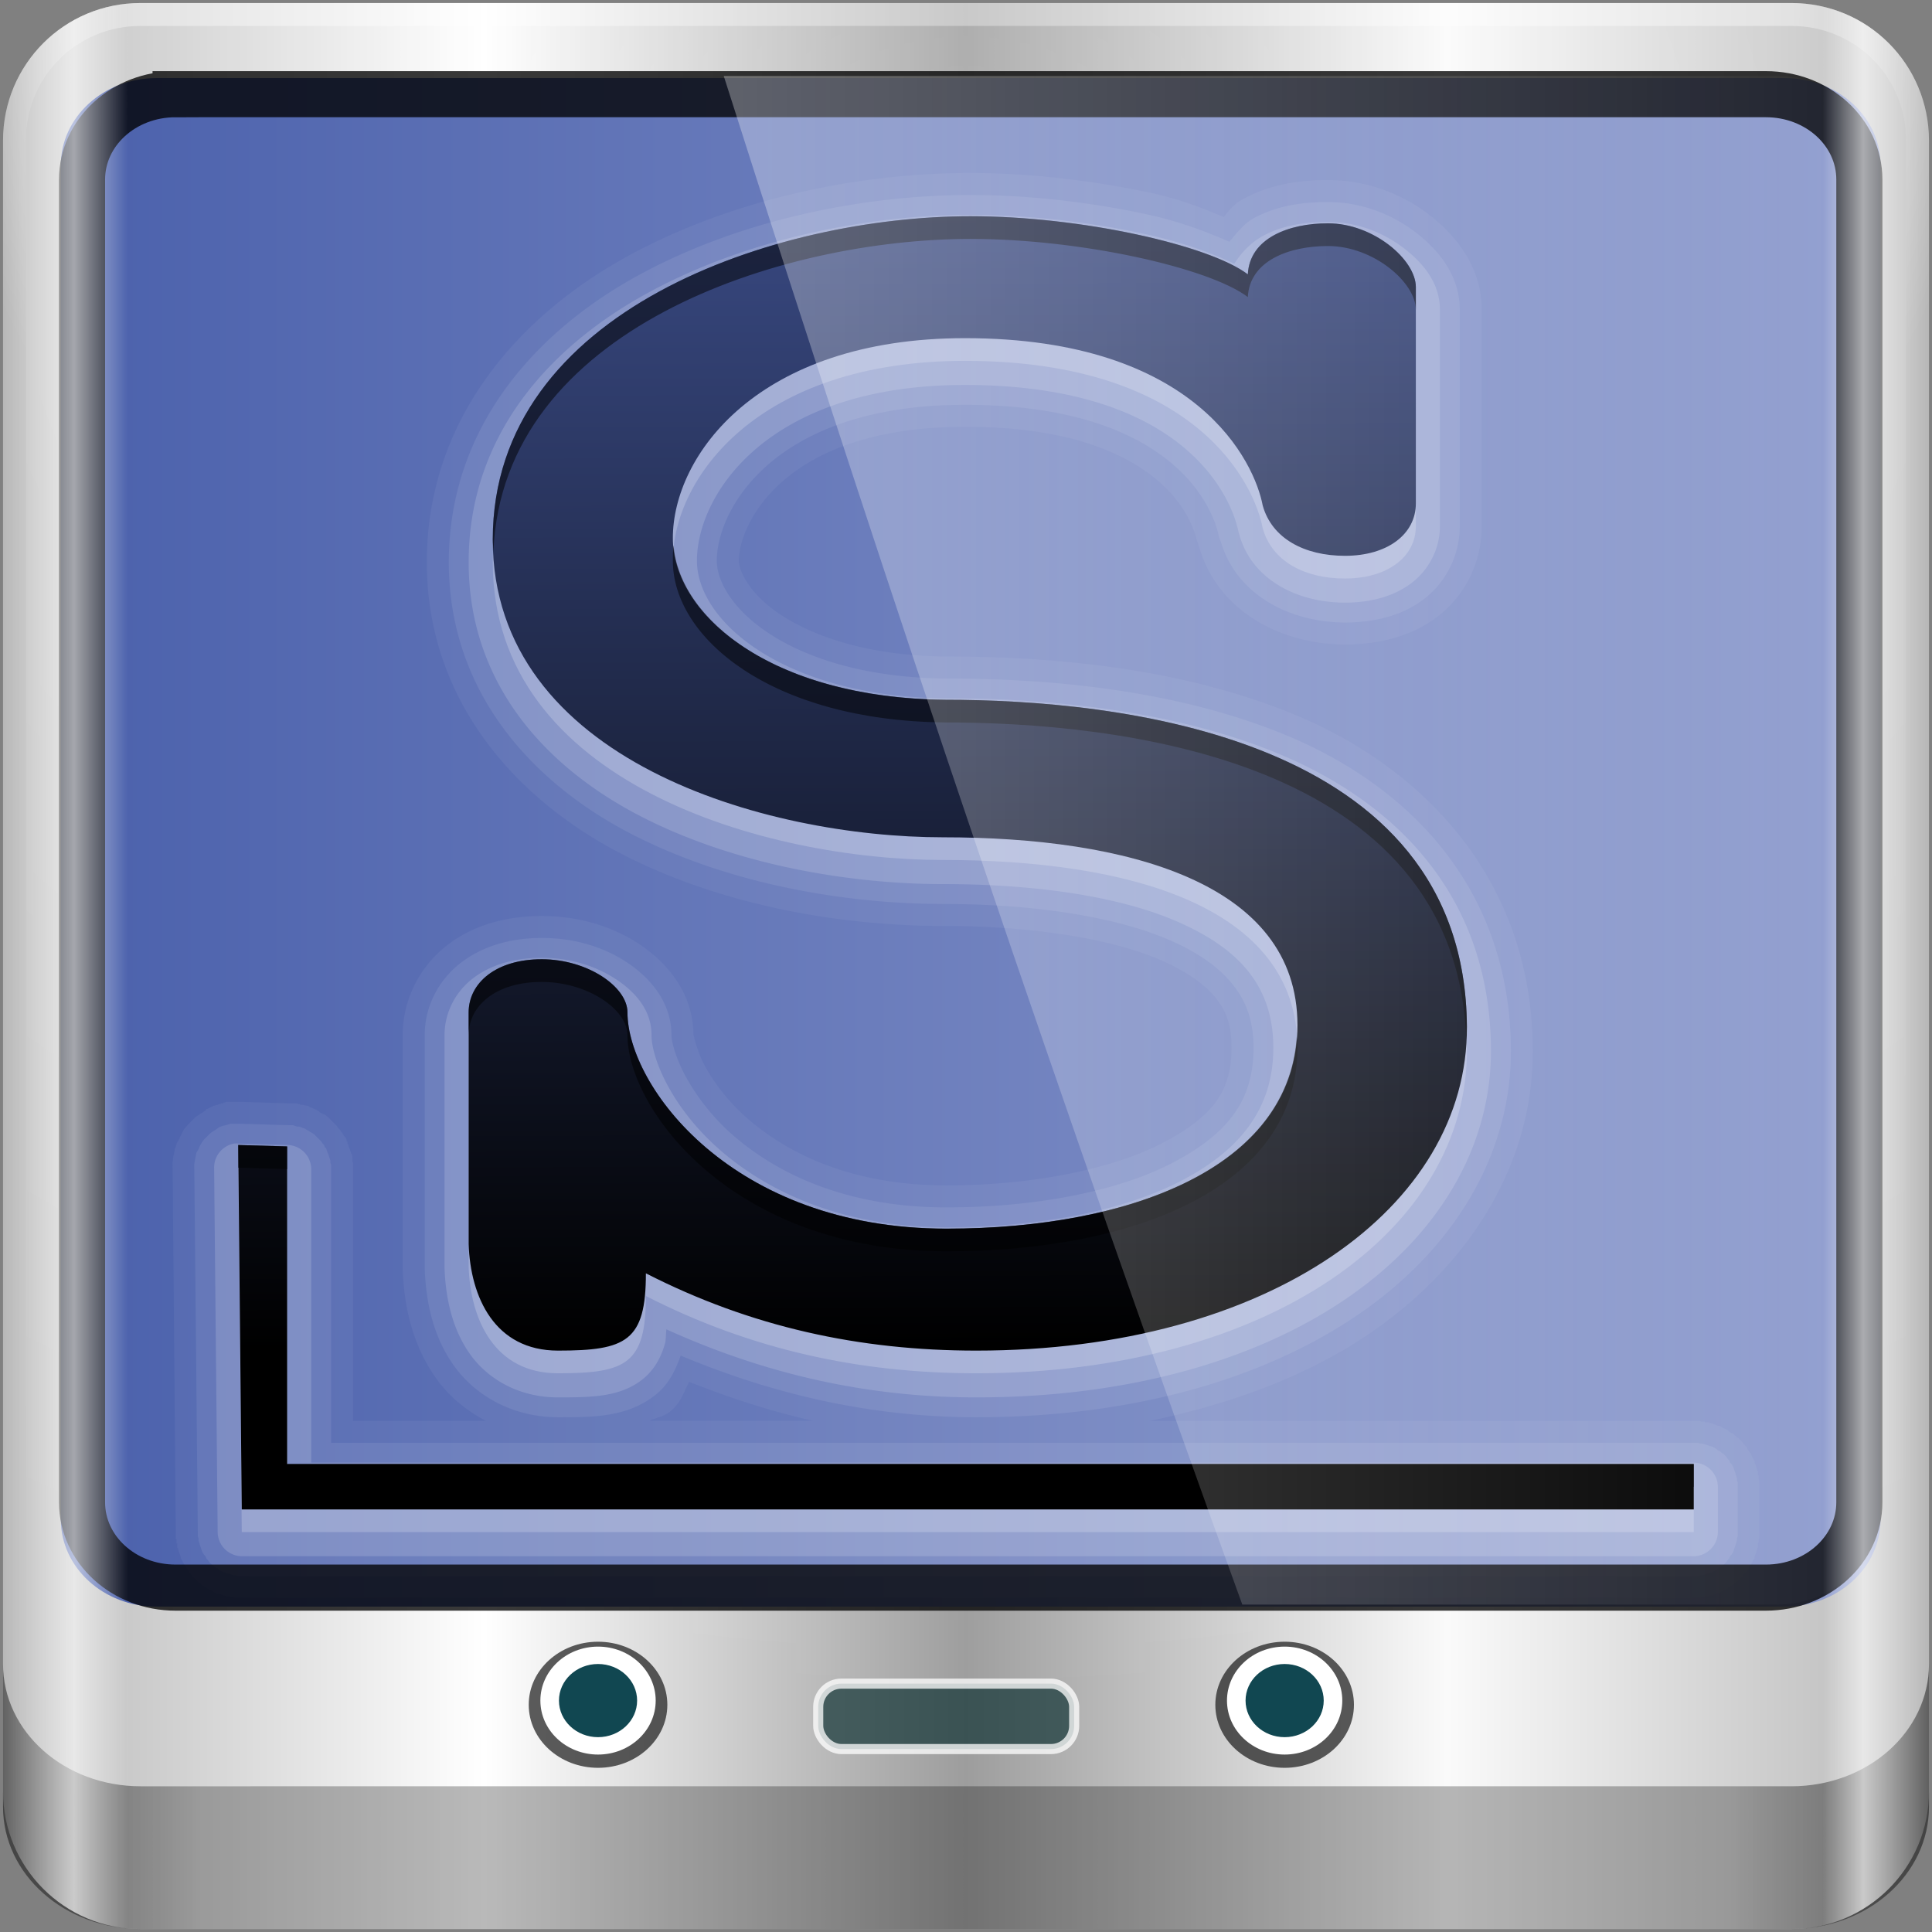 <?xml version="1.0" encoding="UTF-8" standalone="no"?>
<!-- Created with Inkscape (http://www.inkscape.org/) -->

<svg
   xmlns:dc="http://purl.org/dc/elements/1.1/"
   xmlns:cc="http://creativecommons.org/ns#"
   xmlns:rdf="http://www.w3.org/1999/02/22-rdf-syntax-ns#"
   xmlns:svg="http://www.w3.org/2000/svg"
   xmlns="http://www.w3.org/2000/svg"
   xmlns:xlink="http://www.w3.org/1999/xlink"
   xmlns:sodipodi="http://sodipodi.sourceforge.net/DTD/sodipodi-0.dtd"
   xmlns:inkscape="http://www.inkscape.org/namespaces/inkscape"
   width="96"
   height="96"
   id="svg2"
   version="1.1"
   inkscape:version="0.92.2 2405546, 2018-03-11"
   sodipodi:docname="distributor-logo-slackware.svg">
  <rect width="100%" height="100%" fill="#808080" stroke="none"/>
  <script
     xlink:href=""
     id="script2985" />
  <defs
     id="defs4">
    <linearGradient
       gradientTransform="matrix(1.139,0,0,1.139,-6.686,-37.546)"
       y2="47"
       x2="90"
       y1="47"
       x1="6"
       gradientUnits="userSpaceOnUse"
       id="linearGradient5021"
       xlink:href="#linearGradient6139-0"
       inkscape:collect="always" />
    <linearGradient
       id="linearGradient6139-0">
      <stop
         id="stop6141-2"
         offset="0"
         style="stop-color:#b7b7b7;stop-opacity:1;" />
      <stop
         style="stop-color:#ffffff;stop-opacity:1;"
         offset="0.25"
         id="stop6151-0" />
      <stop
         style="stop-color:#9d9d9d;stop-opacity:1;"
         offset="0.5"
         id="stop6147-1" />
      <stop
         id="stop6149-4"
         offset="0.75"
         style="stop-color:#fafafa;stop-opacity:1;" />
      <stop
         id="stop6143-4"
         offset="1"
         style="stop-color:#b7b7b7;stop-opacity:1;" />
    </linearGradient>
    <radialGradient
       inkscape:collect="always"
       xlink:href="#linearGradient3888-8-4-8-6"
       id="radialGradient3114"
       gradientUnits="userSpaceOnUse"
       gradientTransform="matrix(0,1.847,-2.322,0,62.428,-313.865)"
       cx="158"
       cy="6.213"
       fx="158"
       fy="6.213"
       r="41" />
    <linearGradient
       inkscape:collect="always"
       id="linearGradient3888-8-4-8-6">
      <stop
         style="stop-color:#ffffff;stop-opacity:1;"
         offset="0"
         id="stop3890-4-7-9-7" />
      <stop
         style="stop-color:#ffffff;stop-opacity:0;"
         offset="1"
         id="stop3892-5-8-2-7" />
    </linearGradient>
    <radialGradient
       inkscape:collect="always"
       xlink:href="#linearGradient4091-0-3-0-7"
       id="radialGradient3118"
       gradientUnits="userSpaceOnUse"
       gradientTransform="matrix(-1.222,0,0,-0.997,106.633,-58.766)"
       cx="48"
       cy="-27"
       fx="48"
       fy="-27"
       r="42" />
    <linearGradient
       id="linearGradient4091-0-3-0-7">
      <stop
         style="stop-color:#ffffff;stop-opacity:1;"
         offset="0"
         id="stop4093-3-6-4-2" />
      <stop
         id="stop4099-6-1-8-3"
         offset="0.8"
         style="stop-color:#ffffff;stop-opacity:1;" />
      <stop
         style="stop-color:#ffffff;stop-opacity:0;"
         offset="1"
         id="stop4095-1-0-7-9" />
    </linearGradient>
    <linearGradient
       inkscape:collect="always"
       xlink:href="#linearGradient3832-0-6-1-1"
       id="linearGradient3120"
       gradientUnits="userSpaceOnUse"
       gradientTransform="matrix(1.139,0,0,1.013,107.243,-26.788)"
       x1="-94"
       y1="82.984"
       x2="-10.188"
       y2="82.984" />
    <linearGradient
       id="linearGradient3832-0-6-1-1">
      <stop
         style="stop-color:#000000;stop-opacity:1;"
         offset="0"
         id="stop3834-6-3-7-1" />
      <stop
         id="stop3872-2-4"
         offset="0.1"
         style="stop-color:#000000;stop-opacity:0.588;" />
      <stop
         style="stop-color:#000000;stop-opacity:0.588;"
         offset="0.9"
         id="stop3844-6-2-7-6" />
      <stop
         style="stop-color:#000000;stop-opacity:1;"
         offset="1"
         id="stop3836-5-0-2-9" />
    </linearGradient>
    <linearGradient
       inkscape:collect="always"
       xlink:href="#linearGradient3700"
       id="linearGradient9234"
       x1="-30.363"
       y1="0.381"
       x2="59.75"
       y2="0.381"
       gradientUnits="userSpaceOnUse"
       gradientTransform="matrix(1.003,0,0,1.005,33.489,9.473)" />
    <linearGradient
       id="linearGradient3700">
      <stop
         offset="0"
         style="stop-color:#4b61ac;stop-opacity:1"
         id="stop3702" />
      <stop
         offset="1"
         style="stop-color:#93a0d0;stop-opacity:1"
         id="stop3704" />
    </linearGradient>
    <linearGradient
       gradientTransform="matrix(0.507,0,0,0.504,-136.805,-227.255)"
       gradientUnits="userSpaceOnUse"
       xlink:href="#linearGradient3785-5"
       id="linearGradient4004-5"
       y2="520.171"
       x2="365.978"
       y1="408.397"
       x1="365.512" />
    <linearGradient
       id="linearGradient3785-5">
      <stop
         offset="0"
         style="stop-color:#384880;stop-opacity:1"
         id="stop3787-2" />
      <stop
         offset="1"
         style="stop-color:#000000;stop-opacity:1"
         id="stop3789-3" />
    </linearGradient>
    <linearGradient
       inkscape:collect="always"
       xlink:href="#linearGradient5700"
       id="linearGradient5698"
       gradientUnits="userSpaceOnUse"
       gradientTransform="matrix(1.139,0,0,1.139,-6.686,-37.546)"
       x1="6"
       y1="47"
       x2="90"
       y2="47" />
    <linearGradient
       id="linearGradient5700">
      <stop
         id="stop5702"
         offset="0"
         style="stop-color:#ffffff;stop-opacity:0;" />
      <stop
         style="stop-color:#ffffff;stop-opacity:0.851;"
         offset="0.037"
         id="stop5704" />
      <stop
         id="stop5706"
         offset="0.065"
         style="stop-color:#ffffff;stop-opacity:0;" />
      <stop
         style="stop-color:#ffffff;stop-opacity:0;"
         offset="0.945"
         id="stop5712" />
      <stop
         style="stop-color:#ffffff;stop-opacity:0.851;"
         offset="0.966"
         id="stop5710" />
      <stop
         id="stop5708"
         offset="1"
         style="stop-color:#ffffff;stop-opacity:0;" />
    </linearGradient>
    <linearGradient
       y2="0.279"
       x2="59.378"
       y1="0.279"
       x1="2.465"
       gradientUnits="userSpaceOnUse"
       id="linearGradient7786"
       xlink:href="#linearGradient3888-8-4-8-4-6-9-0-8-7-9"
       inkscape:collect="always" />
    <linearGradient
       inkscape:collect="always"
       id="linearGradient3888-8-4-8-4-6-9-0-8-7-9">
      <stop
         style="stop-color:#ffffff;stop-opacity:1;"
         offset="0"
         id="stop3890-4-7-9-5-7-0-8-8-8-6" />
      <stop
         style="stop-color:#ffffff;stop-opacity:0;"
         offset="1"
         id="stop3892-5-8-2-8-3-3-3-06-4-4" />
    </linearGradient>
    <linearGradient
       y2="0.279"
       x2="59.378"
       y1="0.279"
       x1="2.465"
       gradientUnits="userSpaceOnUse"
       id="linearGradient9930"
       xlink:href="#linearGradient3888-8-4-8-4-6-9-0-8-7-9"
       inkscape:collect="always"
       gradientTransform="matrix(1.003,0,0,1.005,33.489,9.473)" />
  </defs>
  <sodipodi:namedview
     id="base"
     pagecolor="#ffffff"
     bordercolor="#666666"
     borderopacity="1.0"
     inkscape:pageopacity="0.0"
     inkscape:pageshadow="2"
     inkscape:zoom="5.5"
     inkscape:cx="22.753666"
     inkscape:cy="32"
     inkscape:current-layer="layer1"
     showgrid="true"
     inkscape:document-units="px"
     inkscape:grid-bbox="true"
     inkscape:showpageshadow="false"
     gridtolerance="1"
     guidetolerance="1"
     objecttolerance="1"
     inkscape:window-width="1920"
     inkscape:window-height="994"
     inkscape:window-x="0"
     inkscape:window-y="21"
     inkscape:window-maximized="1" />
  <g
     id="layer1"
     inkscape:label="Layer 1"
     inkscape:groupmode="layer"
     transform="translate(0,32)">
    <path
       style="display:inline;fill:url(#linearGradient5021);fill-opacity:1;fill-rule:nonzero;stroke:none;stroke-width:1.004"
       d="M 89.014,-31.85 H 6.986 c -3.787,0 -6.836,3.049 -6.836,6.836 v 82.029 c 0,3.787 3.049,6.836 6.836,6.836 H 89.014 c 3.787,0 6.836,-3.049 6.836,-6.836 v -82.029 c 0,-3.787 -3.049,-6.836 -6.836,-6.836 z"
       id="rect4251-1"
       inkscape:connector-curvature="0" />
    <path
       style="display:inline;opacity:0.2;fill:url(#radialGradient3114);fill-opacity:1;fill-rule:nonzero;stroke:none;stroke-width:1.139"
       d="m 6.986,-30.711 c -3.176,0 -5.696,2.521 -5.696,5.696 V -1.41 6.565 50.535 c 1.22,1.856 3.3,3.097 5.696,3.097 H 11.543 84.457 89.014 c 2.396,0 4.477,-1.242 5.696,-3.097 V 6.565 -1.41 -25.014 c 0,-3.176 -2.521,-5.696 -5.696,-5.696 z"
       id="path3400-6"
       inkscape:connector-curvature="0"
       sodipodi:nodetypes="sscccsccscccsss" />
    <path
       style="display:inline;opacity:0.45;fill:url(#radialGradient3118);fill-opacity:1;fill-rule:nonzero;stroke:none;stroke-width:1.139"
       d="m 6.986,-31.85 c -3.787,0 -6.836,3.049 -6.836,6.836 V -7.925 H 1.289 V -25.014 c 0,-3.176 2.521,-5.696 5.696,-5.696 H 89.014 c 3.176,0 5.696,2.521 5.696,5.696 v 17.089 h 1.139 V -25.014 c 0,-3.787 -3.049,-6.836 -6.836,-6.836 z"
       id="path4236-5"
       inkscape:connector-curvature="0" />
    <path
       inkscape:connector-curvature="0"
       id="path4242-5"
       d="m 0.15,50.682 v 1.013 1.013 1.013 2.026 2.026 c 0,3.367 3.049,6.077 6.836,6.077 H 89.014 c 3.787,0 6.836,-2.71 6.836,-6.077 V 55.747 53.721 52.708 51.695 50.682 c 0,3.367 -3.049,6.077 -6.836,6.077 H 6.986 c -3.787,0 -6.836,-2.71 -6.836,-6.077 z"
       style="opacity:0.47;fill:url(#linearGradient3120);fill-opacity:1;fill-rule:nonzero;stroke:none;stroke-width:1.139" />
    <ellipse
       id="path4002"
       style="opacity:0.71;fill:#1c1c1c;fill-opacity:1;fill-rule:nonzero;stroke:none;stroke-width:1.177"
       cx="29.716"
       cy="52.709"
       rx="3.444"
       ry="3.133" />
    <ellipse
       style="fill:#ffffff;fill-opacity:1;fill-rule:nonzero;stroke:none;stroke-width:0.993"
       id="path3854"
       cx="29.716"
       cy="52.501"
       rx="2.865"
       ry="2.682" />
    <ellipse
       id="path3856"
       style="fill:#114751;fill-opacity:1;fill-rule:nonzero;stroke:none;stroke-width:0.673"
       cx="29.716"
       cy="52.501"
       rx="1.942"
       ry="1.818" />
    <ellipse
       style="opacity:0.71;fill:#1c1c1c;fill-opacity:1;fill-rule:nonzero;stroke:none;stroke-width:1.177"
       id="path4170"
       cx="63.833"
       cy="52.709"
       rx="3.444"
       ry="3.133" />
    <ellipse
       id="path4172"
       style="fill:#ffffff;fill-opacity:1;fill-rule:nonzero;stroke:none;stroke-width:0.993"
       cx="63.833"
       cy="52.501"
       rx="2.865"
       ry="2.682" />
    <ellipse
       style="fill:#114751;fill-opacity:1;fill-rule:nonzero;stroke:none;stroke-width:0.673"
       id="path4174"
       cx="63.833"
       cy="52.501"
       rx="1.942"
       ry="1.818" />
    <rect
       ry="1.154"
       rx="1.152"
       y="51.658"
       x="40.657"
       height="3.252"
       width="12.718"
       id="rect4176"
       style="opacity:0.751;fill:#0c2f31;fill-opacity:0.905;stroke:#ffffff;stroke-width:0.502;stroke-miterlimit:4;stroke-dasharray:none;stroke-opacity:1" />
    <path
       style="color:#000000;font-style:normal;font-variant:normal;font-weight:normal;font-stretch:normal;font-size:medium;line-height:normal;font-family:Sans;-inkscape-font-specification:Sans;text-indent:0;text-align:start;text-decoration:none;text-decoration-line:none;letter-spacing:normal;word-spacing:normal;text-transform:none;writing-mode:lr-tb;direction:ltr;baseline-shift:baseline;text-anchor:start;display:inline;overflow:visible;visibility:visible;opacity:0.02;fill:#000000;fill-opacity:1;fill-rule:nonzero;stroke:none;stroke-width:6.025;marker:none;enable-background:accumulate"
       d="m 7.781,26.132 c -1.885,0 -3.649,0.918 -4.759,2.272 v 15.089 c 0,2.404 2.123,4.34 4.759,4.34 H 88.686 c 2.637,0 4.759,-1.936 4.759,-4.34 V 28.403 C 92.335,27.05 90.571,26.132 88.686,26.132 Z m 0,3.255 H 88.686 c 1.359,0 2.38,0.93 2.38,2.17 v 11.936 c 0,1.24 -1.02,2.17 -2.38,2.17 H 7.781 c -1.359,0 -2.38,-0.93 -2.38,-2.17 V 31.557 c 0,-1.24 1.02,-2.17 2.38,-2.17 z"
       id="path4972"
       inkscape:connector-curvature="0" />
    <path
       sodipodi:nodetypes="sssssssss"
       inkscape:connector-curvature="0"
       style="color:#000000;display:inline;overflow:visible;visibility:visible;fill:url(#linearGradient9234);fill-opacity:1;fill-rule:nonzero;stroke:none;stroke-width:2.008;marker:none;enable-background:accumulate"
       d="M 7.781,-28.121 H 88.686 c 2.637,0 4.759,1.936 4.759,4.34 v 67.273 c 0,2.404 -2.123,4.34 -4.759,4.34 H 7.781 c -2.637,0 -4.759,-1.936 -4.759,-4.34 v -67.273 c 0,-2.404 2.123,-4.34 4.759,-4.34 z"
       id="path4970" />
    <path
       inkscape:connector-curvature="0"
       d="m 48.229,-23.404 c -5.302,0 -11.632,1.187 -17.016,4.122 -5.422,2.956 -10.005,8.105 -10.005,15.219 0,6.88 4.447,11.788 9.653,14.479 5.159,2.667 11.158,3.593 15.994,3.593 4.277,0 8.361,0.606 10.886,1.726 1.297,0.576 2.16,1.211 2.677,1.867 0.531,0.673 0.775,1.314 0.775,2.466 0,1.133 -0.25,1.948 -0.775,2.677 -0.525,0.73 -1.369,1.378 -2.642,2.043 -2.453,1.282 -6.432,2.114 -10.745,2.114 -4.608,0 -7.741,-1.499 -9.794,-3.241 -0.994,-0.844 -1.721,-1.808 -2.184,-2.642 -0.224,-0.403 -0.36,-0.791 -0.458,-1.092 -0.098,-0.301 -0.141,-0.574 -0.141,-0.493 0,-2.197 -1.455,-3.727 -2.783,-4.58 -1.347,-0.865 -2.994,-1.339 -4.756,-1.339 -1.707,0 -3.363,0.426 -4.685,1.444 -1.375,1.059 -2.219,2.706 -2.219,4.474 V 30.954 c -0.002,0.157 -0.002,-0.122 0,0.035 5e-6,0.022 1.5e-5,0.071 0,0.07 0.06,1.729 0.429,3.7 1.656,5.425 0.628,0.883 1.47,1.586 2.466,2.114 H 17.544 V 26.092 c 0.002,0.133 -3.1e-5,-0.009 0,-0.035 2.2e-5,-0.02 5.56e-4,-0.078 0,-0.106 3.6e-5,-0.013 2e-6,-0.058 0,-0.07 -3e-6,-0.012 9.2e-5,-0.105 0,-0.106 -5e-6,-4.6e-5 -0.03,-0.039 -0.035,-0.07 6e-6,-0.007 1.3e-4,-0.024 0,-0.035 -6.6e-5,-0.006 4.71e-4,-0.021 0,-0.035 -2.36e-4,-0.007 0.001,-0.017 0,-0.035 -2.95e-4,-0.005 0.002,-0.02 0,-0.035 -0.004,-0.015 0.002,-0.03 0,-0.035 -0.005,-0.035 1.1e-5,-0.07 0,-0.07 -8.7e-5,-4.29e-4 -0.033,-0.133 -0.035,-0.141 -0.003,-0.008 -0.033,0.006 -0.035,0 -0.004,-0.012 0.004,-0.022 0,-0.035 -4.3e-4,-0.002 -0.026,-0.08 -0.035,-0.106 -0.009,-0.026 5.1e-4,-0.034 0,-0.035 -10e-4,-0.003 -0.069,-0.138 -0.07,-0.141 -1.13e-4,-3.16e-4 -0.021,-0.073 -0.035,-0.106 0.009,0.026 -6.67e-4,-0.037 0,-0.035 6.66e-4,0.002 -0.044,-0.053 -0.035,-0.035 -3.03e-4,-8.93e-4 0.013,-0.039 0,-0.07 -0.002,-0.006 0.003,-0.026 0,-0.035 -8.01e-4,-0.002 -0.034,0.003 -0.035,0 -0.001,-0.003 0.002,-0.03 0,-0.035 -0.004,-0.011 -0.035,-0.141 -0.035,-0.141 -2.3e-5,-4.2e-5 -0.044,-0.03 -0.07,-0.07 -0.005,-0.011 -0.035,-0.035 -0.035,-0.035 -2.2e-5,-4.6e-5 -0.017,-0.039 -0.035,-0.07 -1.74e-4,-2.13e-4 -0.028,-0.027 -0.035,-0.035 -0.005,-0.008 6e-6,-0.035 0,-0.035 -5e-5,-7.6e-5 -0.08,-0.073 -0.106,-0.106 3e-5,4.1e-5 0.007,-0.027 0,-0.035 -0.006,-0.009 -0.022,-0.016 -0.035,-0.035 -0.017,-0.02 -0.032,-0.032 -0.035,-0.035 -0.007,-0.008 -0.034,-0.034 -0.035,-0.035 -5.46e-4,-6.83e-4 -0.062,-0.097 -0.07,-0.106 -0.009,-0.009 -0.026,-0.027 -0.035,-0.035 -0.002,-0.003 -0.103,-0.103 -0.106,-0.106 -0.098,-0.101 -0.018,-0.018 -0.035,-0.035 -0.017,-0.017 -0.069,-0.069 -0.07,-0.07 -0.012,-0.012 -0.044,-0.046 -0.07,-0.07 0.017,0.018 -0.037,-0.036 -0.035,-0.035 -0.006,-0.006 -0.105,-0.105 -0.106,-0.106 -0.003,-0.002 -0.138,-0.104 -0.141,-0.106 -1.79e-4,-1.25e-4 -0.094,-0.029 -0.106,-0.035 -0.011,-0.006 -0.031,-0.033 -0.035,-0.035 -0.014,-0.008 -0.042,-0.004 -0.035,0 -0.038,-0.024 -0.104,-0.07 -0.106,-0.07 -0.001,-6.64e-4 -0.003,-0.019 -0.035,-0.035 -0.013,-0.009 -0.023,-0.027 -0.035,-0.035 -0.006,-0.004 -0.027,0.005 -0.035,0 -0.005,-0.003 -0.023,-0.028 -0.035,-0.035 -0.012,-0.008 -0.106,-0.035 -0.106,-0.035 -0.001,-5.92e-4 -0.096,-0.054 -0.141,-0.07 -0.014,-0.006 -0.036,-2.55e-4 -0.035,0 -0.036,-0.015 -0.105,-0.07 -0.106,-0.07 -0.051,-0.017 -0.138,-0.034 -0.141,-0.035 -5.3e-5,-1.5e-5 -0.176,-0.035 -0.176,-0.035 0.002,7.73e-4 -0.032,0.001 -0.035,0 -0.026,-0.002 -0.06,4.39e-4 -0.07,0 -0.007,-0.002 0.01,-0.032 0,-0.035 -0.005,-0.002 -0.023,0.004 -0.035,0 -0.006,-0.002 -0.019,0.004 -0.035,0 -0.016,-0.004 -0.141,-0.035 -0.141,-0.035 -2.16e-4,-2.9e-5 -0.096,2.25e-4 -0.106,0 -0.01,-2.25e-4 -0.031,3.5e-5 -0.035,0 -0.002,-1.53e-4 -0.15,-5.7e-5 -0.176,0 l -2.29,-0.07 h -0.07 c -0.018,-6.41e-4 -0.02,4.49e-4 -0.035,0 -0.015,-4.49e-4 -0.033,-8.6e-5 -0.035,0 -0.004,-1.92e-4 -0.245,0 -0.211,0 0.027,0 -0.091,-4.15e-4 -0.141,0 -0.005,-1.5e-5 -0.023,-3.53e-4 -0.035,0 -0.049,0.002 -0.139,-1.53e-4 -0.141,0 a 1.097,1.097 0 0 0 -0.176,0 c -3.93e-4,7.4e-5 -0.096,0.032 -0.106,0.035 -0.01,0.003 -0.03,-0.002 -0.035,0 -0.011,0.004 -0.024,0.032 -0.035,0.035 -0.022,0.007 -0.044,-0.009 -0.07,0 -0.052,0.018 -0.032,0.034 -0.035,0.035 -0.022,0.004 -0.05,-0.004 -0.07,0 -0.01,0.002 -0.023,-0.003 -0.035,0 -0.006,0.001 -0.022,0.032 -0.035,0.035 -0.013,0.003 -0.141,0.035 -0.141,0.035 -0.087,0.033 -0.018,-0.007 -0.035,0 -0.017,0.007 -0.049,0.027 -0.07,0.035 -0.044,0.017 -0.138,0.069 -0.141,0.07 -1.8e-4,8.7e-5 -0.125,0.06 -0.141,0.07 -0.016,0.01 -0.029,-0.004 -0.035,0 -0.013,0.009 -0.03,0.031 -0.035,0.035 -0.011,0.008 0.009,0.029 0,0.035 -0.017,0.013 -0.053,0.022 -0.07,0.035 -0.013,0.008 -0.013,0.022 -0.035,0.035 -0.044,0.026 -0.174,0.104 -0.176,0.106 -0.079,0.057 -0.022,0.025 -0.035,0.035 -0.014,0.01 -0.053,0.022 -0.07,0.035 -0.035,0.026 -0.103,0.068 -0.106,0.07 -0.002,0.002 -0.106,0.106 -0.141,0.141 -0.035,0.035 -0.014,0.013 -0.07,0.07 0.193,-0.196 -0.207,0.206 -0.211,0.211 -0.004,0.005 -0.173,0.206 -0.176,0.211 -0.002,0.003 -0.044,0.097 -0.07,0.141 -0.013,0.022 -0.025,0.053 -0.035,0.07 -0.01,0.017 0.031,-0.046 -0.035,0.07 -1.973e-4,3.49e-4 -0.066,0.096 -0.07,0.106 -0.004,0.01 0.004,0.026 0,0.035 -6.797e-4,0.001 0.004,0.028 0,0.035 -0.008,0.016 -0.027,0.019 -0.035,0.035 -0.017,0.044 0.001,0.032 0,0.035 -0.008,0.013 -0.028,0.023 -0.035,0.035 -0.006,0.01 -0.028,0.023 -0.035,0.035 -0.003,0.006 0.007,0.022 0,0.035 -0.004,0.006 -0.027,0.019 -0.035,0.035 -0.008,0.016 -0.035,0.141 -0.035,0.141 -1.341e-4,3.77e-4 -0.033,0.094 -0.035,0.106 -0.003,0.012 -0.034,0.029 -0.035,0.035 -0.002,0.011 0.002,0.025 0,0.035 -0.004,0.02 0.004,0.049 0,0.07 -8.072e-4,0.003 -0.027,0.097 -0.035,0.141 -0.004,0.022 0.003,0.053 0,0.07 -0.003,0.017 -0.012,-0.065 -0.035,0.07 -0.001,0.008 -0.035,0.275 -0.035,0.282 -2.582e-4,0.003 -6.2e-5,0.168 0,0.211 6.2e-5,0.044 -1.894e-4,0.039 0,0.07 L 8.737,44.13 c -0.002,-0.139 3.27e-5,0.009 0,0.035 -3.27e-5,0.026 -1.06e-4,0.139 0,0.141 -1.35e-5,0.006 -1.1e-6,0.029 0,0.035 2.3e-6,0.012 -9.58e-5,0.105 0,0.106 5.7e-6,4.7e-5 0.03,0.04 0.035,0.07 -6.7e-6,0.007 -1.398e-4,0.023 0,0.035 6.99e-5,0.006 -5.05e-4,0.02 0,0.035 0.002,0.011 -9.605e-4,0.032 0,0.035 0.005,0.019 -0.002,0.028 0,0.035 0.004,0.015 -0.002,0.029 0,0.035 9.639e-4,0.004 0.034,-0.004 0.035,0 0.005,0.033 -1.01e-5,0.07 0,0.07 0.001,0.003 0.001,0.039 0,0.035 0.009,0.033 -0.002,0.1 0,0.106 0.002,0.008 0.033,-0.006 0.035,0 0.004,0.012 -0.004,0.022 0,0.035 8.94e-4,0.004 0.034,0.138 0.035,0.141 0.001,0.003 0.069,0.173 0.07,0.176 0.009,0.026 0.035,0.139 0.035,0.141 0.002,0.006 -0.003,0.027 0,0.035 0.003,0.008 0.07,0.105 0.07,0.106 0.052,0.109 0.026,0.053 0.035,0.07 0.009,0.018 0.034,0.069 0.035,0.07 8.477e-4,0.002 0.053,0.115 0.07,0.141 3.27e-5,5.3e-5 0.043,0.032 0.07,0.07 0.008,0.011 -0.007,0.026 0,0.035 1.13e-5,2.2e-5 0.027,0.022 0.035,0.035 0.015,0.018 0.029,0.028 0.035,0.035 0.025,0.04 0.035,0.106 0.035,0.106 6.65e-5,8.9e-5 0.015,0.011 0.035,0.035 0.006,0.008 0.027,0.022 0.035,0.035 0.015,0.019 0.036,0.036 0.035,0.035 0.003,0.004 -0.006,0.027 0,0.035 0.005,0.004 0.031,-0.004 0.035,0 0.023,0.029 0.07,0.106 0.07,0.106 0.002,0.003 0.128,0.128 0.106,0.106 -0.022,-0.022 0.103,0.103 0.106,0.106 1.646e-4,1.5e-4 0.097,0.1 0.106,0.106 0.005,0.004 0.031,-0.004 0.035,0 0.003,0.003 0.027,0.027 0.035,0.035 0.013,0.009 0.027,0.03 0.035,0.035 0.024,0.02 0.035,0.035 0.035,0.035 2.4e-5,1.8e-5 0.066,0.01 0.106,0.035 0.007,0.006 0.018,0.02 0.035,0.035 0.013,0.008 0.035,0.035 0.035,0.035 0.01,0.007 0.024,-0.008 0.035,0 0.038,0.027 0.07,0.07 0.07,0.07 0.026,0.017 0.139,0.07 0.141,0.07 0.002,8.48e-4 0.053,0.026 0.07,0.035 0.018,0.009 -0.039,-0.017 0.07,0.035 4.03e-4,1.93e-4 0.098,0.068 0.106,0.07 0.008,0.003 0.029,-0.002 0.035,0 0.002,6.92e-4 0.115,0.027 0.141,0.035 0.003,0.001 0.173,0.069 0.176,0.07 0.003,0.001 0.137,0.034 0.141,0.035 0.013,0.004 0.023,-0.004 0.035,0 0.006,0.002 -0.008,0.033 0,0.035 0.008,0.003 0.14,-9.1e-5 0.141,0 0.01,0.003 0.141,0.035 0.141,0.035 -1.66e-4,-2.6e-5 0.064,-0.004 0.106,0 0.031,0.005 0.07,0.035 0.07,0.035 8.87e-4,9.5e-5 0.093,-3e-6 0.106,0 0.012,2e-6 0.057,3.8e-5 0.07,0 0.028,5.91e-4 0.086,2.4e-5 0.106,0 0.026,-3.3e-5 0.174,0.002 0.035,0 h 72.149 c -0.139,0.002 0.009,-3.3e-5 0.035,0 0.026,3.2e-5 0.139,1.07e-4 0.141,0 0.006,1.3e-5 0.029,10e-7 0.035,0 0.012,-3e-6 0.105,9.5e-5 0.106,0 4.8e-5,-6e-6 0.04,-0.03 0.07,-0.035 0.042,-0.004 0.106,-2.6e-5 0.106,0 0.009,-5.91e-4 0.037,0.005 0.07,0 0.011,-0.004 -0.007,-0.033 0,-0.035 0.033,-0.005 0.07,10e-6 0.07,0 0.01,-0.003 0.033,5.69e-4 0.035,0 0.033,-0.009 0.1,0.002 0.106,0 0.008,-0.003 -0.006,-0.033 0,-0.035 0.012,-0.004 0.022,0.004 0.035,0 0.004,-8.94e-4 0.138,-0.034 0.141,-0.035 0.003,-0.001 0.173,-0.069 0.176,-0.07 0.026,-0.009 0.139,-0.035 0.141,-0.035 0.006,-0.002 0.027,0.003 0.035,0 0.008,-0.003 0.105,-0.07 0.106,-0.07 0.109,-0.052 0.053,-0.026 0.07,-0.035 0.018,-0.009 0.069,-0.034 0.07,-0.035 0.002,-8.47e-4 0.115,-0.053 0.141,-0.07 5.3e-5,-3.2e-5 0.032,-0.043 0.07,-0.07 0.014,-0.008 0.027,0.005 0.035,0 2.1e-5,-1.1e-5 0.022,-0.027 0.035,-0.035 0.008,-0.006 0.021,-0.024 0.035,-0.035 0.04,-0.025 0.106,-0.035 0.106,-0.035 1.79e-4,-1.33e-4 0.062,-0.063 0.07,-0.07 0.019,-0.015 0.036,-0.036 0.035,-0.035 -0.001,0.001 0.053,-0.053 0.035,-0.035 0.029,-0.022 0.106,-0.07 0.106,-0.07 0.003,-0.002 0.128,-0.128 0.106,-0.106 -0.022,0.022 0.103,-0.103 0.106,-0.106 1.25e-4,-1.37e-4 0.048,-0.077 0.07,-0.106 0.009,-0.009 0.026,-0.026 0.035,-0.035 0.003,-0.003 0.027,-0.027 0.035,-0.035 0.015,-0.019 0.038,-0.039 0.035,-0.035 0.02,-0.024 0.035,-0.035 0.035,-0.035 1.8e-5,-2.3e-5 0.01,-0.066 0.035,-0.106 0.011,-0.015 0.029,-0.028 0.035,-0.035 0.008,-0.013 0.035,-0.035 0.035,-0.035 4.7e-5,-9.1e-5 -0.006,-0.022 0,-0.035 0.027,-0.038 0.07,-0.07 0.07,-0.07 0.017,-0.026 0.07,-0.139 0.07,-0.141 8.48e-4,-0.002 0.026,-0.053 0.035,-0.07 0.009,-0.018 -0.017,0.039 0.035,-0.07 1.93e-4,-4.02e-4 0.068,-0.098 0.07,-0.106 0.003,-0.008 -0.002,-0.029 0,-0.035 -6.92e-4,0.002 0.009,-0.061 0,-0.035 0.011,-0.031 0.029,-0.086 0.035,-0.106 0.001,-0.003 0.069,-0.173 0.07,-0.176 0.001,-0.003 0.034,-0.137 0.035,-0.141 0.004,-0.013 -0.004,-0.023 0,-0.035 0.002,-0.006 0.033,0.008 0.035,0 0.002,-0.006 -0.009,-0.073 0,-0.106 5.69e-4,-0.002 -0.003,-0.025 0,-0.035 0.004,-0.013 -0.005,-0.056 0,-0.07 0.009,-0.038 0.035,-0.071 0.035,-0.07 -2.6e-5,1.66e-4 -0.004,-0.064 0,-0.106 0.005,-0.031 0.035,-0.07 0.035,-0.07 9.6e-5,-8.87e-4 -2e-6,-0.093 0,-0.106 2e-6,-0.012 3.8e-5,-0.057 0,-0.07 5.92e-4,-0.028 2.5e-5,-0.086 0,-0.106 -3.3e-5,-0.026 0.002,-0.174 0,-0.035 v -2.255 c 0.002,0.139 -3.3e-5,-0.009 0,-0.035 2.5e-5,-0.02 5.92e-4,-0.078 0,-0.106 -7.7e-5,0.026 -1.07e-4,-0.037 0,-0.035 1.4e-5,-0.006 10e-7,-0.029 0,-0.035 -2e-6,-0.012 9.6e-5,-0.105 0,-0.106 -6e-6,-4.7e-5 -0.03,-0.04 -0.035,-0.07 7e-6,-0.007 1.4e-4,-0.023 0,-0.035 -7e-5,-0.006 5.05e-4,-0.02 0,-0.035 -2.53e-4,-0.008 0.001,-0.016 0,-0.035 -2.95e-4,-0.004 0.002,-0.021 0,-0.035 -0.004,-0.015 0.002,-0.029 0,-0.035 -9.64e-4,-0.004 -0.034,0.004 -0.035,0 -0.005,-0.014 0.004,-0.057 0,-0.07 -9e-5,-4.36e-4 0.003,-0.133 0,-0.141 -0.003,-0.008 -0.033,0.006 -0.035,0 -0.004,-0.012 0.004,-0.022 0,-0.035 -8.94e-4,-0.004 -0.034,-0.138 -0.035,-0.141 -0.001,-0.003 -0.069,-0.173 -0.07,-0.176 -0.007,-0.02 -0.024,-0.075 -0.035,-0.106 0.009,0.026 -6.92e-4,-0.037 0,-0.035 -0.002,-0.006 0.003,-0.027 0,-0.035 -0.003,-0.008 -0.07,-0.105 -0.07,-0.106 -0.052,-0.109 -0.026,-0.053 -0.035,-0.07 -0.009,-0.018 -0.034,-0.069 -0.035,-0.07 -8.48e-4,-0.002 -0.053,-0.115 -0.07,-0.141 -3.3e-5,-5.3e-5 -0.043,-0.032 -0.07,-0.07 -0.006,-0.013 4.7e-5,-0.035 0,-0.035 -0.005,-0.007 -0.031,0.006 -0.035,0 1e-5,1.4e-5 0.003,-0.031 0,-0.035 -0.015,-0.018 -0.029,-0.028 -0.035,-0.035 -0.025,-0.04 -0.035,-0.106 -0.035,-0.106 -6.7e-5,-8.9e-5 -0.015,-0.011 -0.035,-0.035 0.003,0.004 -0.021,-0.016 -0.035,-0.035 -0.009,-0.013 -0.027,-0.023 -0.035,-0.035 -0.003,-0.004 0.006,-0.027 0,-0.035 -0.012,-0.014 -0.044,-0.009 -0.035,0 -0.022,-0.029 -0.07,-0.106 -0.07,-0.106 -0.002,-0.003 -0.128,-0.128 -0.106,-0.106 0.022,0.022 -0.103,-0.103 -0.106,-0.106 -1.38e-4,-1.25e-4 -0.077,-0.048 -0.106,-0.07 0.009,0.009 0.014,-0.023 0,-0.035 -0.004,-0.004 -0.031,0.004 -0.035,0 -0.003,-0.003 -0.027,-0.027 -0.035,-0.035 -0.008,-0.008 -0.07,-0.07 -0.07,-0.07 -2.4e-5,-1.8e-5 -0.066,-0.01 -0.106,-0.035 -0.007,-0.006 -0.018,-0.02 -0.035,-0.035 -0.003,-0.002 -0.028,0.005 -0.035,0 -0.013,-0.01 -0.016,-0.022 -0.035,-0.035 -0.038,-0.027 -0.07,-0.07 -0.07,-0.07 -0.026,-0.017 -0.139,-0.07 -0.141,-0.07 -0.002,-8.47e-4 -0.053,-0.026 -0.07,-0.035 -0.018,-0.009 0.039,0.017 -0.07,-0.035 -4.03e-4,-1.92e-4 -0.098,-0.068 -0.106,-0.07 -0.008,-0.003 -0.029,0.002 -0.035,0 0.002,6.92e-4 -0.061,-0.009 -0.035,0 -0.031,-0.011 -0.086,-0.029 -0.106,-0.035 -0.003,-0.001 -0.173,-0.069 -0.176,-0.07 -0.003,-0.001 -0.137,-0.034 -0.141,-0.035 -0.013,-0.004 -0.023,0.004 -0.035,0 -0.006,-0.002 0.008,-0.033 0,-0.035 -0.006,-0.002 -0.073,0.009 -0.106,0 -0.002,-5.69e-4 -0.025,0.003 -0.035,0 -0.005,-0.002 -0.036,0.008 -0.07,0 -0.007,-0.002 0.011,-0.032 0,-0.035 -0.034,-0.008 -0.071,-1.7e-5 -0.07,0 -0.011,-0.003 -0.064,0.007 -0.106,0 -0.031,-0.005 -0.07,-0.035 -0.07,-0.035 -8.87e-4,-9.6e-5 -0.093,2e-6 -0.106,0 -0.006,-10e-7 -0.029,-1.3e-5 -0.035,0 -0.002,-1.07e-4 -0.115,-3.2e-5 -0.141,0 -0.026,3.3e-5 -0.174,-0.002 -0.035,0 H 57.106 C 61.267,37.744 64.973,36.343 67.992,34.301 72.982,30.925 76.201,25.865 76.165,20.139 76.111,11.516 70.528,6.076 64.328,3.511 58.195,0.972 51.364,0.622 46.96,0.622 c -3.81,-0.04 -6.527,-0.99 -8.173,-2.079 -1.651,-1.091 -2.079,-2.272 -2.079,-2.677 0,-1.739 2.157,-6.658 11.238,-6.658 5.217,0 7.994,1.344 9.547,2.642 1.542,1.289 1.924,2.732 1.973,2.994 a 1.097,1.097 0 0 0 0.035,0.07 c -5.24e-4,-0.002 0.036,0.108 0.035,0.106 -6.32e-4,-0.002 0.036,0.108 0.035,0.106 0.077,0.277 0.054,0.153 0.035,0.07 -0.008,-0.035 0.03,0.135 0,0.035 0.963,3.265 4.215,4.791 7.222,4.791 1.575,0 3.208,-0.347 4.545,-1.339 1.409,-1.045 2.255,-2.725 2.255,-4.545 V -16.605 c 0,-2.161 -1.334,-3.742 -2.607,-4.721 -1.329,-1.021 -3.073,-1.726 -5.038,-1.726 -1.294,0 -2.793,0.167 -4.227,0.951 -0.487,0.266 -0.686,0.573 -0.951,0.881 -1.076,-0.443 -2.149,-0.88 -3.629,-1.198 -2.745,-0.589 -5.923,-0.986 -8.948,-0.986 z M 34.243,36.661 c 2.021,0.8 4.063,1.469 6.165,1.938 h -8.138 c 0.338,-0.17 0.701,-0.2 1.022,-0.458 0.536,-0.431 0.684,-0.964 0.951,-1.48 z"
       id="path4020"
       style="opacity:0.05;fill:#ffffff;fill-opacity:1;stroke:none;stroke-width:1.127" />
    <path
       inkscape:connector-curvature="0"
       d="m 48.229,-22.312 c -5.137,0 -11.315,1.161 -16.487,3.981 -5.186,2.827 -9.441,7.622 -9.441,14.268 0,6.413 4.097,10.93 9.054,13.493 4.941,2.554 10.81,3.488 15.501,3.488 4.378,0 8.566,0.599 11.344,1.832 1.408,0.625 2.405,1.347 3.065,2.184 0.66,0.837 1.022,1.787 1.022,3.135 0,2.624 -1.285,4.28 -4.016,5.707 -2.704,1.413 -6.793,2.219 -11.238,2.219 -4.848,0 -8.256,-1.585 -10.498,-3.488 -1.111,-0.943 -1.91,-2.022 -2.431,-2.959 -0.521,-0.938 -0.74,-1.786 -0.74,-2.114 0,-1.704 -1.149,-2.931 -2.29,-3.664 -1.159,-0.744 -2.591,-1.163 -4.157,-1.163 -1.519,0 -2.923,0.391 -4.016,1.233 -1.117,0.86 -1.797,2.176 -1.797,3.593 V 30.954 c -3.1e-5,0.002 -3.1e-5,0.033 0,0.035 a 0.991,0.991 0 0 0 0,0.035 c 0.056,1.605 0.389,3.342 1.444,4.826 1.085,1.526 2.961,2.572 5.179,2.572 1.758,0 3.452,0.005 4.862,-1.127 0.648,-0.52 0.98,-1.221 1.233,-1.938 4.689,1.965 9.559,3.065 14.69,3.065 7.609,0 14.136,-1.827 18.883,-5.038 4.752,-3.215 7.713,-7.932 7.68,-13.246 C 75.022,11.978 69.828,6.983 63.906,4.532 58.006,2.091 51.301,1.714 46.96,1.714 42.976,1.672 40.051,0.691 38.188,-0.541 36.323,-1.774 35.617,-3.185 35.617,-4.134 c 0,-2.554 2.848,-7.75 12.33,-7.75 5.407,0 8.482,1.41 10.252,2.889 1.77,1.479 2.264,3.112 2.36,3.629 a 0.991,0.991 0 0 0 0.035,0.106 c 0.001,0.004 0.018,0.053 0.035,0.106 0.008,0.027 0.027,0.044 0.035,0.07 0.799,2.709 3.519,4.016 6.165,4.016 1.411,0 2.781,-0.316 3.875,-1.127 1.128,-0.837 1.832,-2.194 1.832,-3.664 V -16.605 c 0,-1.708 -1.058,-2.974 -2.184,-3.84 -1.159,-0.891 -2.673,-1.515 -4.368,-1.515 -1.203,0 -2.492,0.15 -3.699,0.81 -0.491,0.269 -0.834,0.74 -1.198,1.163 -1.202,-0.522 -2.482,-1.014 -4.157,-1.374 -2.672,-0.573 -5.77,-0.951 -8.702,-0.951 z M 11.45,23.838 c -0.006,0.001 -0.205,0.069 -0.211,0.07 -0.006,0.002 -0.17,0.033 -0.176,0.035 -0.006,0.002 -0.17,0.068 -0.176,0.07 -0.006,0.003 -0.135,0.102 -0.141,0.106 -0.005,0.003 -0.171,0.102 -0.176,0.106 -0.005,0.004 -0.136,0.102 -0.141,0.106 -0.005,0.004 -0.136,0.136 -0.141,0.141 -0.004,0.005 -0.137,0.136 -0.141,0.141 -0.004,0.005 -0.102,0.136 -0.106,0.141 -0.004,0.005 -0.103,0.171 -0.106,0.176 -0.003,0.005 -0.068,0.17 -0.07,0.176 -0.003,0.006 -0.104,0.17 -0.106,0.176 -0.002,0.006 -0.034,0.17 -0.035,0.176 -0.002,0.006 -0.034,0.17 -0.035,0.176 -0.001,0.006 -0.035,0.205 -0.035,0.211 -5.175e-4,0.006 -3.83e-5,0.17 0,0.176 l 0.176,18.108 c 4.06e-5,0.004 -2.131e-4,0.102 0,0.106 2.131e-4,0.004 -3.844e-4,0.102 0,0.106 3.844e-4,0.004 0.035,0.102 0.035,0.106 5.558e-4,0.004 -7.26e-4,0.102 0,0.106 7.26e-4,0.004 0.034,0.102 0.035,0.106 8.94e-4,0.004 0.034,0.102 0.035,0.106 0.001,0.003 0.034,0.102 0.035,0.106 0.001,0.003 0.034,0.102 0.035,0.106 0.001,0.003 0.034,0.102 0.035,0.106 0.002,0.003 0.034,0.067 0.035,0.07 0.002,0.003 0.069,0.103 0.07,0.106 0.002,0.003 0.068,0.067 0.07,0.07 0.002,0.003 0.033,0.103 0.035,0.106 0.002,0.003 0.068,0.068 0.07,0.07 0.002,0.003 0.068,0.103 0.07,0.106 0.002,0.003 0.068,0.068 0.07,0.07 0.003,0.003 0.068,0.068 0.07,0.07 0.003,0.002 0.103,0.068 0.106,0.07 0.003,0.002 0.068,0.068 0.07,0.07 0.003,0.002 0.103,0.033 0.106,0.035 0.003,0.002 0.067,0.069 0.07,0.07 0.003,0.002 0.103,0.069 0.106,0.07 0.003,0.002 0.067,0.034 0.07,0.035 0.003,0.002 0.102,0.034 0.106,0.035 0.003,0.001 0.102,0.034 0.106,0.035 0.003,0.001 0.102,0.034 0.106,0.035 0.003,0.001 0.102,0.034 0.106,0.035 0.004,8.94e-4 0.102,0.035 0.106,0.035 0.004,7.26e-4 0.102,-5.56e-4 0.106,0 0.004,5.56e-4 0.102,0.035 0.106,0.035 0.004,3.85e-4 0.102,-2.13e-4 0.106,0 0.004,2.13e-4 0.102,-4e-5 0.106,0 h 72.149 c 0.004,-4e-5 0.102,2.13e-4 0.106,0 0.004,-2.13e-4 0.102,3.85e-4 0.106,0 0.004,-3.84e-4 0.102,-0.035 0.106,-0.035 0.004,-5.56e-4 0.102,7.26e-4 0.106,0 0.004,-7.26e-4 0.102,-0.034 0.106,-0.035 0.004,-8.94e-4 0.102,-0.034 0.106,-0.035 0.003,-0.001 0.102,-0.034 0.106,-0.035 0.003,-0.001 0.102,-0.034 0.106,-0.035 0.003,-0.001 0.102,-0.034 0.106,-0.035 0.003,-0.002 0.067,-0.034 0.07,-0.035 0.003,-0.002 0.103,-0.069 0.106,-0.07 0.003,-0.002 0.067,-0.068 0.07,-0.07 0.003,-0.002 0.103,-0.033 0.106,-0.035 0.003,-0.002 0.068,-0.068 0.07,-0.07 0.003,-0.002 0.103,-0.068 0.106,-0.07 0.003,-0.002 0.068,-0.068 0.07,-0.07 0.003,-0.003 0.068,-0.068 0.07,-0.07 0.002,-0.003 0.068,-0.103 0.07,-0.106 0.002,-0.003 0.068,-0.068 0.07,-0.07 0.002,-0.003 0.033,-0.103 0.035,-0.106 0.002,-0.003 0.069,-0.067 0.07,-0.07 0.002,-0.003 0.069,-0.103 0.07,-0.106 0.002,-0.003 0.034,-0.067 0.035,-0.07 0.002,-0.003 0.034,-0.102 0.035,-0.106 0.001,-0.003 0.034,-0.102 0.035,-0.106 0.001,-0.003 0.034,-0.102 0.035,-0.106 0.001,-0.003 0.034,-0.102 0.035,-0.106 8.94e-4,-0.004 0.035,-0.102 0.035,-0.106 7.26e-4,-0.004 -5.56e-4,-0.102 0,-0.106 5.56e-4,-0.004 0.035,-0.102 0.035,-0.106 3.84e-4,-0.004 -2.13e-4,-0.102 0,-0.106 2.13e-4,-0.004 -4.1e-5,-0.102 0,-0.106 v -2.255 c -4.1e-5,-0.004 2.13e-4,-0.102 0,-0.106 -2.13e-4,-0.004 3.84e-4,-0.102 0,-0.106 -3.85e-4,-0.004 -0.035,-0.102 -0.035,-0.106 -5.56e-4,-0.004 7.26e-4,-0.102 0,-0.106 -7.26e-4,-0.004 -0.034,-0.102 -0.035,-0.106 -8.94e-4,-0.004 -0.034,-0.102 -0.035,-0.106 -0.001,-0.003 -0.034,-0.102 -0.035,-0.106 -0.001,-0.003 -0.034,-0.102 -0.035,-0.106 -0.001,-0.003 -0.034,-0.102 -0.035,-0.106 -0.002,-0.003 -0.034,-0.067 -0.035,-0.07 -0.002,-0.003 -0.069,-0.103 -0.07,-0.106 -0.002,-0.003 -0.068,-0.067 -0.07,-0.07 -0.002,-0.003 -0.033,-0.103 -0.035,-0.106 -0.002,-0.003 -0.068,-0.068 -0.07,-0.07 -0.002,-0.003 -0.068,-0.103 -0.07,-0.106 -0.002,-0.003 -0.068,-0.068 -0.07,-0.07 -0.003,-0.003 -0.068,-0.068 -0.07,-0.07 -0.003,-0.002 -0.103,-0.068 -0.106,-0.07 -0.003,-0.002 -0.068,-0.068 -0.07,-0.07 -0.003,-0.002 -0.103,-0.033 -0.106,-0.035 -0.003,-0.002 -0.067,-0.069 -0.07,-0.07 -0.003,-0.002 -0.103,-0.069 -0.106,-0.07 -0.003,-0.002 -0.067,-0.034 -0.07,-0.035 -0.003,-0.002 -0.102,-0.034 -0.106,-0.035 -0.003,-0.001 -0.102,-0.034 -0.106,-0.035 -0.003,-0.001 -0.102,-0.034 -0.106,-0.035 -0.003,-0.001 -0.102,-0.034 -0.106,-0.035 -0.004,-8.94e-4 -0.102,-0.035 -0.106,-0.035 -0.004,-7.26e-4 -0.102,5.55e-4 -0.106,0 -0.004,-5.56e-4 -0.102,-0.035 -0.106,-0.035 -0.004,-3.85e-4 -0.102,2.13e-4 -0.106,0 -0.004,-2.14e-4 -0.102,4e-5 -0.106,0 H 16.452 V 26.092 c -3.7e-5,-0.004 2.03e-4,-0.102 0,-0.106 -2.03e-4,-0.004 3.69e-4,-0.102 0,-0.106 -3.68e-4,-0.004 -0.035,-0.102 -0.035,-0.106 -5.34e-4,-0.004 6.98e-4,-0.102 0,-0.106 -6.97e-4,-0.003 -0.034,-0.102 -0.035,-0.106 -8.6e-4,-0.003 -0.034,-0.102 -0.035,-0.106 -10e-4,-0.003 -0.034,-0.102 -0.035,-0.106 -0.001,-0.003 -0.034,-0.067 -0.035,-0.07 -0.001,-0.003 -0.034,-0.103 -0.035,-0.106 -0.002,-0.003 -0.034,-0.103 -0.035,-0.106 -0.002,-0.003 -0.069,-0.067 -0.07,-0.07 -0.002,-0.003 -0.033,-0.103 -0.035,-0.106 -0.002,-0.003 -0.068,-0.068 -0.07,-0.07 -0.002,-0.003 -0.068,-0.103 -0.07,-0.106 -0.002,-0.003 -0.068,-0.068 -0.07,-0.07 -0.002,-0.003 -0.068,-0.068 -0.07,-0.07 -0.003,-0.003 -0.068,-0.068 -0.07,-0.07 -0.003,-0.002 -0.068,-0.068 -0.07,-0.07 -0.003,-0.002 -0.068,-0.068 -0.07,-0.07 -0.003,-0.002 -0.103,-0.068 -0.106,-0.07 -0.003,-0.002 -0.067,-0.033 -0.07,-0.035 -0.003,-0.002 -0.103,-0.069 -0.106,-0.07 -0.003,-0.002 -0.067,-0.034 -0.07,-0.035 -0.003,-0.002 -0.102,-0.069 -0.106,-0.07 -0.003,-0.002 -0.102,-0.034 -0.106,-0.035 -0.003,-0.001 -0.067,-0.034 -0.07,-0.035 -0.003,-0.001 -0.102,-0.034 -0.106,-0.035 -0.003,-9.6e-4 -0.102,8e-4 -0.106,0 -0.003,-7.99e-4 -0.102,-0.035 -0.106,-0.035 -0.004,-6.37e-4 -0.102,-0.035 -0.106,-0.035 -0.004,-4.72e-4 -0.102,3.08e-4 -0.106,0 -0.004,-3.07e-4 -0.102,1.42e-4 -0.106,0 l -2.36,-0.07 c -0.003,-2.54e-4 -0.038,0.003 -0.07,0 -0.016,-0.001 -0.034,6.5e-5 -0.035,0 -0.004,-1.91e-4 -0.137,0 -0.141,0 -0.004,0 -0.102,-1.91e-4 -0.106,0 -0.004,1.92e-4 -0.102,-3.82e-4 -0.106,0 a 0.991,0.991 0 0 0 -0.07,0 z"
       id="path4016"
       style="opacity:0.08;fill:#ffffff;fill-opacity:1;stroke:none;stroke-width:1.127" />
    <path
       inkscape:connector-curvature="0"
       d="m 48.229,-21.326 c -4.983,0 -11.05,1.16 -16.029,3.875 -4.979,2.715 -8.913,7.158 -8.913,13.387 0,5.996 3.784,10.161 8.525,12.612 4.742,2.451 10.487,3.382 15.043,3.382 4.462,0 8.731,0.571 11.731,1.902 3,1.331 4.685,3.176 4.685,6.236 0,2.982 -1.62,5.06 -4.545,6.588 -2.924,1.528 -7.135,2.325 -11.696,2.325 -5.067,0 -8.719,-1.686 -11.132,-3.734 -2.413,-2.048 -3.523,-4.569 -3.523,-5.813 0,-1.265 -0.84,-2.182 -1.832,-2.818 -0.992,-0.637 -2.246,-1.022 -3.629,-1.022 -1.351,0 -2.536,0.343 -3.417,1.022 -0.881,0.679 -1.409,1.718 -1.409,2.818 V 30.954 a 1.212,1.212 0 0 0 0,0.035 c 0.052,1.487 0.37,3.035 1.268,4.298 0.898,1.263 2.456,2.149 4.368,2.149 1.747,0 3.123,-0.028 4.227,-0.916 0.552,-0.444 0.899,-1.071 1.092,-1.761 0.058,-0.206 0.035,-0.484 0.07,-0.705 4.912,2.228 9.999,3.382 15.395,3.382 7.451,0 13.779,-1.79 18.319,-4.862 4.541,-3.071 7.288,-7.492 7.257,-12.436 C 74.038,12.388 69.204,7.801 63.518,5.448 57.833,3.095 51.24,2.7 46.96,2.7 42.818,2.657 39.683,1.63 37.625,0.269 35.567,-1.091 34.63,-2.741 34.63,-4.134 c 0,-3.257 3.467,-8.737 13.317,-8.737 11.16,0 13.321,5.844 13.598,7.328 a 1.212,1.212 0 0 0 0.035,0.106 c 0.625,2.25 2.895,3.382 5.249,3.382 1.254,0 2.396,-0.298 3.276,-0.951 0.881,-0.653 1.444,-1.709 1.444,-2.854 V -16.605 c 0,-1.306 -0.794,-2.295 -1.797,-3.065 -1.002,-0.77 -2.317,-1.303 -3.77,-1.303 -1.11,0 -2.239,0.157 -3.241,0.705 -0.552,0.302 -1.051,0.799 -1.409,1.374 -1.252,-0.596 -2.736,-1.112 -4.615,-1.515 -2.602,-0.558 -5.642,-0.916 -8.49,-0.916 z M 11.626,24.824 a 1.212,1.212 0 0 0 -0.986,1.198 l 0.176,18.108 a 1.212,1.212 0 0 0 1.198,1.198 H 84.162 A 1.212,1.212 0 0 0 85.36,44.13 V 41.875 A 1.212,1.212 0 0 0 84.162,40.677 H 15.466 v -14.585 a 1.212,1.212 0 0 0 -1.163,-1.198 l -2.431,-0.07 a 1.212,1.212 0 0 0 -0.247,0 z"
       id="path4012"
       style="opacity:0.15;fill:#ffffff;fill-opacity:1;stroke:none;stroke-width:1.127" />
    <path
       d="m 48.229,-20.128 c -9.577,0 -23.744,4.606 -23.744,16.064 0,10.992 13.61,14.796 22.37,14.796 9.123,0 17.615,2.249 17.615,9.336 0,6.905 -8.042,10.111 -17.438,10.111 -10.672,0 -15.853,-7.107 -15.853,-10.745 0,-1.275 -1.982,-2.642 -4.263,-2.642 -2.282,0 -3.629,1.189 -3.629,2.642 V 30.954 c 0.091,2.634 1.296,5.284 4.439,5.284 3.385,0 4.368,-0.461 4.368,-3.84 5.212,2.665 10.614,3.84 16.417,3.84 14.506,0 24.435,-7.108 24.378,-16.1 C 72.798,5.605 55.354,3.898 46.96,3.898 38.295,3.807 33.433,-0.318 33.433,-4.134 c 0,-4.088 4.207,-9.935 14.514,-9.935 11.594,0 14.405,6.226 14.796,8.314 0.456,1.642 2.078,2.501 4.087,2.501 2.1,0 3.523,-1.063 3.523,-2.607 V -16.605 c 0,-1.362 -2.109,-3.171 -4.368,-3.171 -1.915,0 -3.89,0.72 -3.981,2.536 -1.915,-1.453 -8.29,-2.889 -13.775,-2.889 z M 11.837,26.022 12.013,44.13 H 84.162 V 41.875 H 14.268 V 26.092 Z"
       inkscape:connector-curvature="0"
       id="path4006"
       style="opacity:0.2;fill:#ffffff;fill-opacity:1;stroke:none;stroke-width:1.127" />
    <path
       d="m 48.229,-21.255 c -9.577,0 -23.744,4.606 -23.744,16.064 0,10.992 13.61,14.796 22.37,14.796 9.123,0 17.615,2.249 17.615,9.336 0,6.905 -8.042,10.111 -17.438,10.111 -10.672,0 -15.853,-7.107 -15.853,-10.745 0,-1.275 -1.982,-2.642 -4.263,-2.642 -2.282,0 -3.629,1.189 -3.629,2.642 v 11.52 c 0.091,2.634 1.296,5.284 4.439,5.284 3.385,0 4.368,-0.461 4.368,-3.84 5.212,2.665 10.614,3.84 16.417,3.84 14.506,0 24.435,-7.108 24.378,-16.1 C 72.798,4.478 55.354,2.771 46.96,2.771 38.295,2.68 33.433,-1.446 33.433,-5.262 c 0,-4.088 4.207,-9.935 14.514,-9.935 11.594,0 14.405,6.226 14.796,8.314 0.456,1.642 2.078,2.501 4.087,2.501 2.1,0 3.523,-1.063 3.523,-2.607 V -17.733 c 0,-1.362 -2.109,-3.171 -4.368,-3.171 -1.915,0 -3.89,0.72 -3.981,2.536 -1.915,-1.453 -8.29,-2.889 -13.775,-2.889 z m -36.392,46.15 0.176,18.108 H 84.162 V 40.748 H 14.268 V 24.965 Z"
       inkscape:connector-curvature="0"
       id="path3052"
       style="fill:url(#linearGradient4004-5);fill-opacity:1;stroke:none;stroke-width:1.127" />
    <path
       d="m 48.229,-21.255 c -9.577,0 -23.744,4.606 -23.744,16.064 0,0.19 0.027,0.378 0.035,0.564 0.46,-11.043 14.291,-15.501 23.709,-15.501 5.485,0 11.859,1.436 13.775,2.889 0.091,-1.817 2.065,-2.536 3.981,-2.536 2.259,0 4.368,1.808 4.368,3.171 v -1.127 c 0,-1.362 -2.109,-3.171 -4.368,-3.171 -1.915,0 -3.89,0.72 -3.981,2.536 -1.915,-1.453 -8.29,-2.889 -13.775,-2.889 z M 33.468,-4.909 c -0.033,0.267 -0.035,0.52 -0.035,0.775 0,3.816 4.863,7.941 13.528,8.032 8.297,0 25.411,1.672 25.893,15.747 0.01,-0.209 0.037,-0.423 0.035,-0.634 C 72.798,4.478 55.354,2.771 46.96,2.771 38.566,2.683 33.761,-1.198 33.468,-4.909 Z M 26.915,15.665 c -2.282,0 -3.629,1.189 -3.629,2.642 v 1.127 c 0,-1.453 1.346,-2.642 3.629,-2.642 2.28,0 4.263,1.367 4.263,2.642 0,3.638 5.181,10.745 15.853,10.745 9.397,0 17.438,-3.205 17.438,-10.111 0,-0.197 -0.022,-0.375 -0.035,-0.564 -0.429,6.515 -8.267,9.547 -17.403,9.547 -10.672,0 -15.853,-7.107 -15.853,-10.745 0,-1.275 -1.982,-2.642 -4.263,-2.642 z m -15.078,9.23 v 1.127 l 2.431,0.07 v -1.127 z m 2.431,15.853 v 1.127 h 69.894 v -1.127 z"
       inkscape:connector-curvature="0"
       id="path4022"
       style="opacity:0.5;fill:#000000;fill-opacity:1;stroke:none;stroke-width:1.127" />
    <path
       id="path4989"
       d="M 8.725,-27.32 H 87.742 c 2.575,0 4.648,1.891 4.648,4.24 V 42.648 c 0,2.349 -2.073,4.24 -4.648,4.24 H 8.725 c -2.575,0 -4.648,-1.891 -4.648,-4.24 v -65.727 c 0,-2.349 2.073,-4.24 4.648,-4.24 z"
       style="color:#000000;display:inline;overflow:visible;visibility:visible;fill:none;stroke:#000000;stroke-width:2.29;stroke-opacity:0.776;marker:none;enable-background:accumulate"
       inkscape:connector-curvature="0"
       sodipodi:nodetypes="sssssssss" />
    <path
       inkscape:connector-curvature="0"
       id="path5696"
       d="M 89.014,-31.85 H 6.986 c -3.787,0 -6.836,3.049 -6.836,6.836 V 57.014 c 0,3.787 3.049,6.836 6.836,6.836 H 89.014 c 3.787,0 6.836,-3.049 6.836,-6.836 v -82.029 c 0,-3.787 -3.049,-6.836 -6.836,-6.836 z"
       style="display:inline;opacity:0.728;fill:url(#linearGradient5698);fill-opacity:1;fill-rule:nonzero;stroke:none;stroke-width:1.004" />
    <path
       style="color:#000000;display:inline;overflow:visible;visibility:visible;opacity:0.309;fill:url(#linearGradient9930);fill-opacity:1;fill-rule:nonzero;stroke:none;stroke-width:2.008;marker:none;enable-background:accumulate"
       d="M 35.963,-28.224 C 44.292,-2.039 52.948,23.528 61.729,47.73 h 26.584 c 2.637,0 4.759,-1.936 4.759,-4.34 v -67.273 c 0,-2.404 -2.123,-4.34 -4.759,-4.34 z"
       id="path4974"
       inkscape:connector-curvature="0" />
  </g>
</svg>
